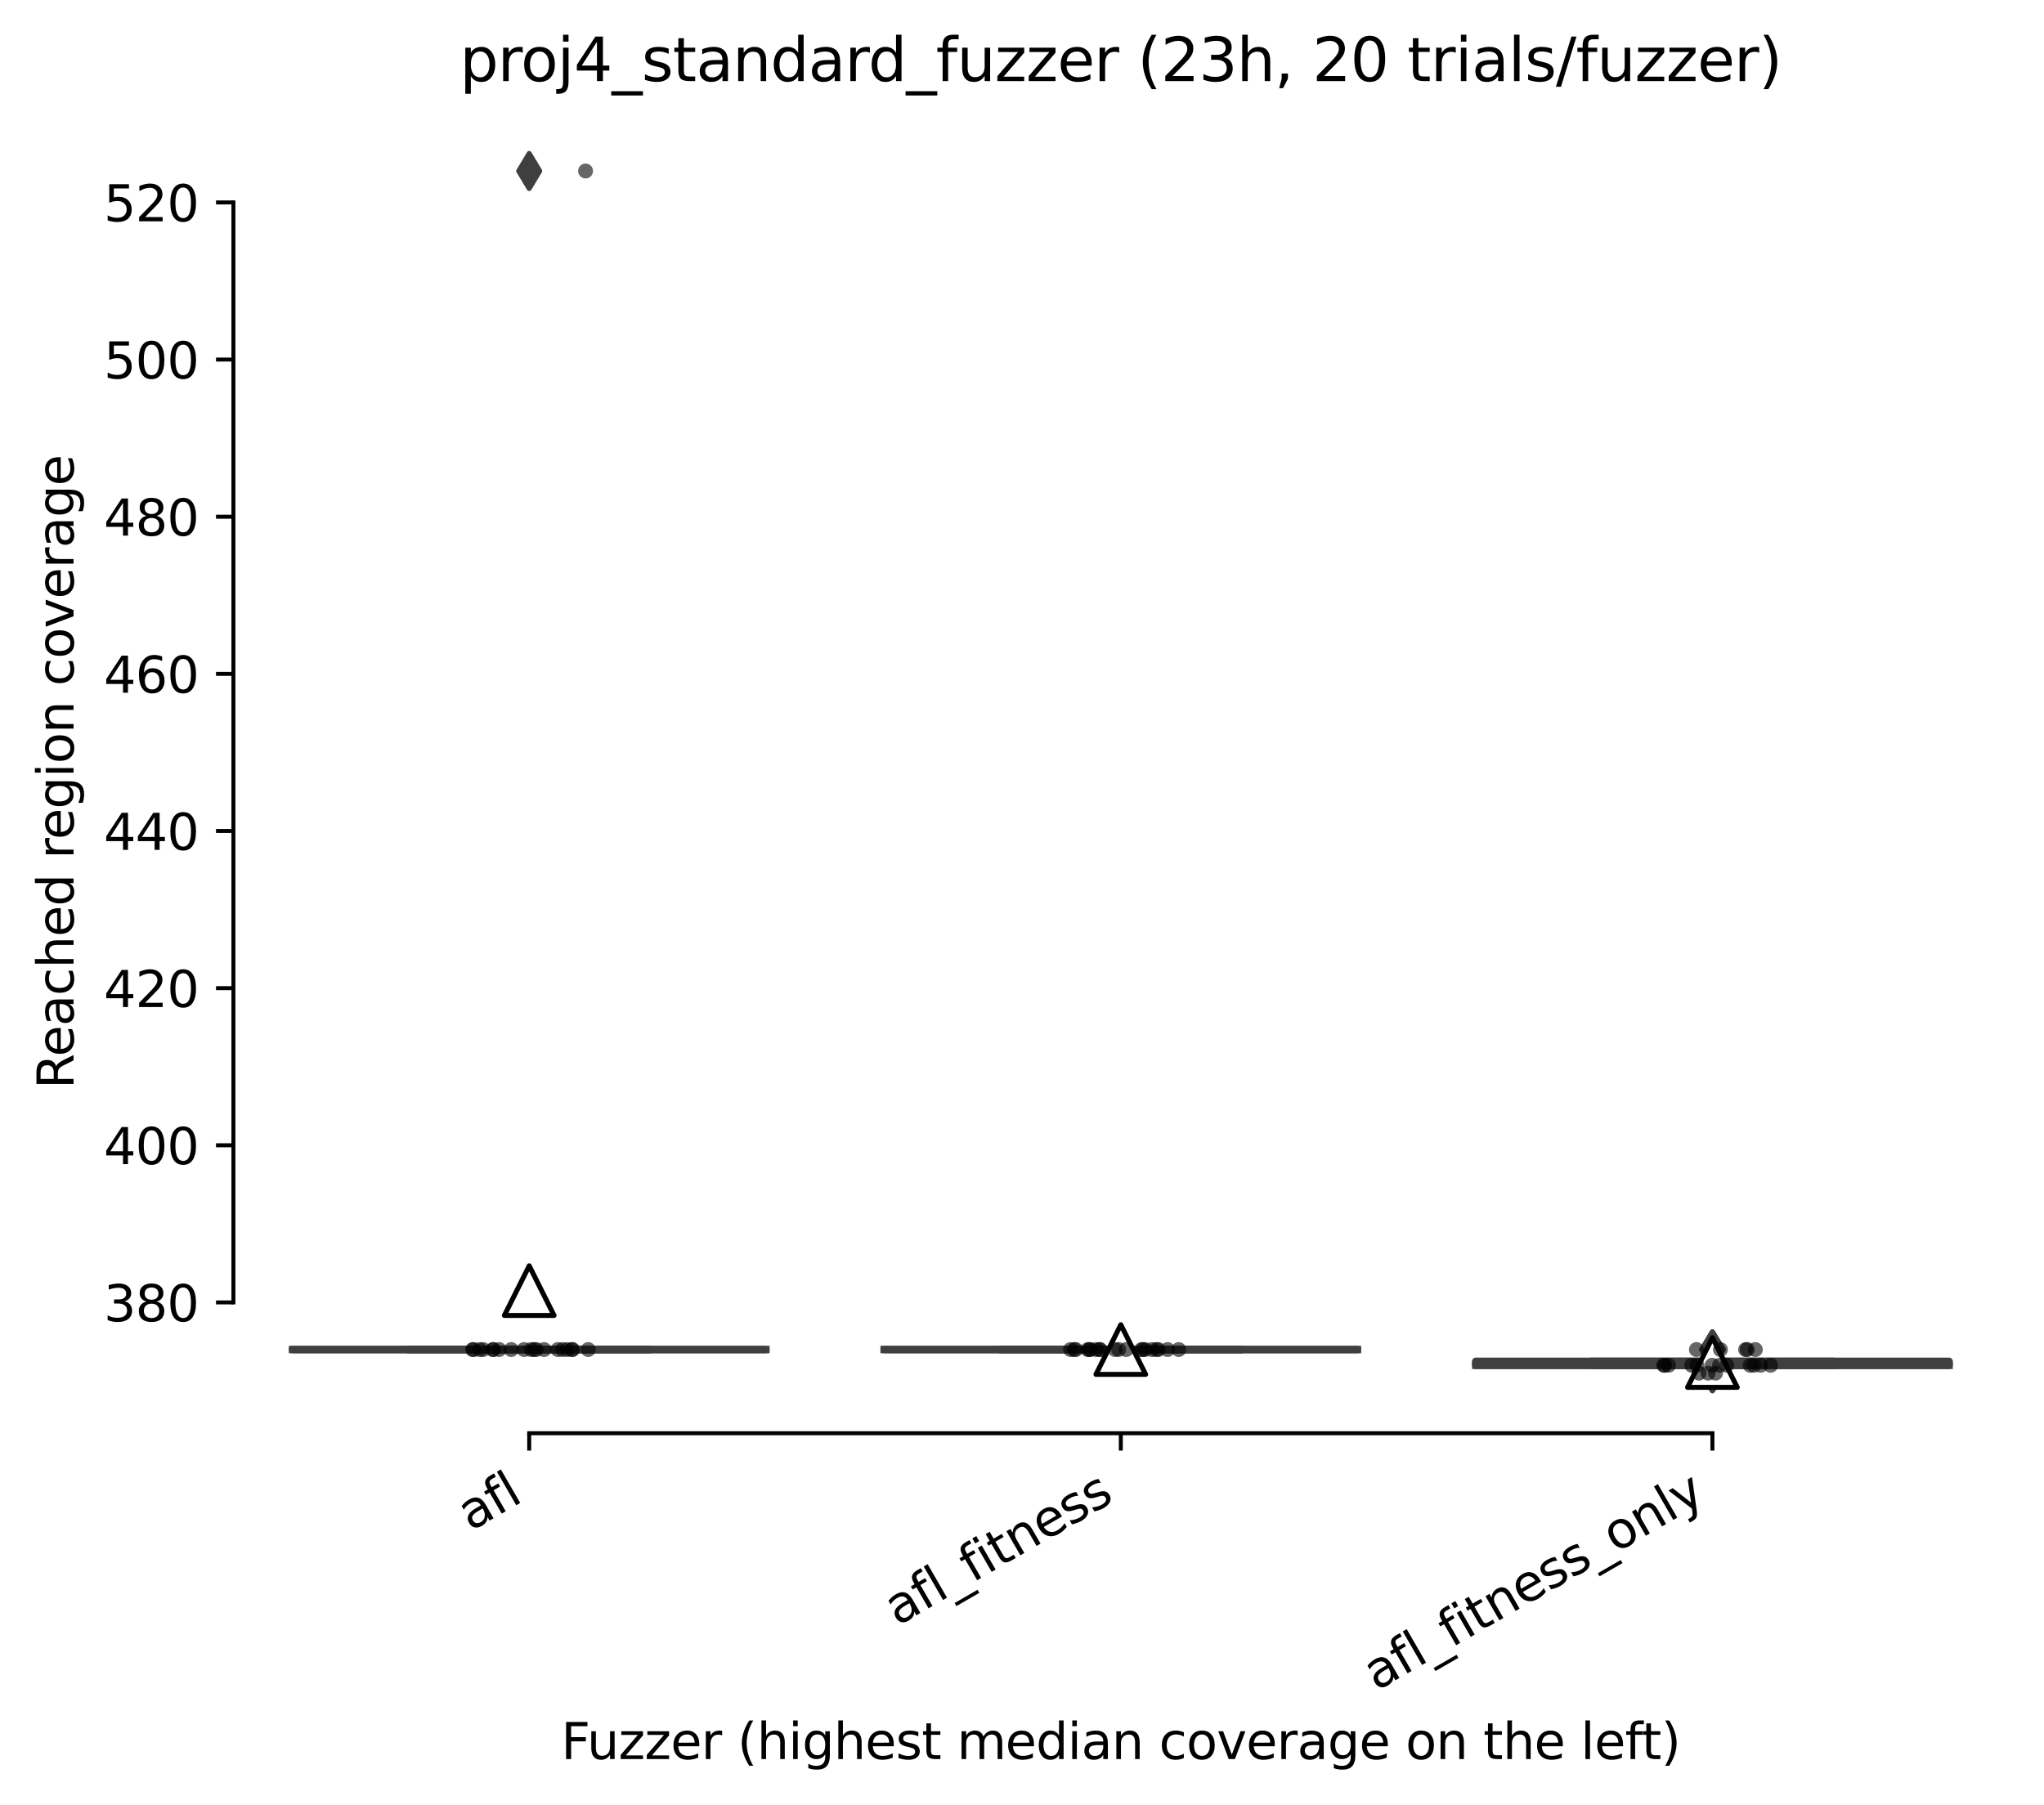 <?xml version="1.0" encoding="utf-8" standalone="no"?>
<!DOCTYPE svg PUBLIC "-//W3C//DTD SVG 1.1//EN"
  "http://www.w3.org/Graphics/SVG/1.1/DTD/svg11.dtd">
<svg height="363.285pt" version="1.1" viewBox="0 0 411.286 363.285" width="411.286pt" xmlns="http://www.w3.org/2000/svg" xmlns:xlink="http://www.w3.org/1999/xlink">
 <defs>
  <style type="text/css">*{stroke-linecap:butt;stroke-linejoin:round;}</style>
 </defs>
 <g id="figure_1">
  <g id="patch_1">
   <path d="M 0 363.285 
L 411.286 363.285 
L 411.286 0 
L 0 0 
z
" style="fill:#ffffff;"/>
  </g>
  <g id="axes_1">
   <g id="patch_2">
    <path d="M 46.966 288.43 
L 404.086 288.43 
L 404.086 22.318 
L 46.966 22.318 
z
" style="fill:#ffffff;"/>
   </g>
   <g id="patch_3">
    <path clip-path="url(#p32203d0384)" d="M 58.87 271.591 
L 154.102 271.591 
L 154.102 271.591 
L 58.87 271.591 
L 58.87 271.591 
z
" style="fill:#3274a1;stroke:#3f3f3f;stroke-linejoin:miter;stroke-width:1.5;"/>
   </g>
   <g id="patch_4">
    <path clip-path="url(#p32203d0384)" d="M 177.91 271.591 
L 273.142 271.591 
L 273.142 271.591 
L 177.91 271.591 
L 177.91 271.591 
z
" style="fill:#9fd495;stroke:#3f3f3f;stroke-linejoin:miter;stroke-width:1.5;"/>
   </g>
   <g id="patch_5">
    <path clip-path="url(#p32203d0384)" d="M 296.95 274.753 
L 392.182 274.753 
L 392.182 273.962 
L 296.95 273.962 
L 296.95 274.753 
z
" style="fill:#c03d3e;stroke:#3f3f3f;stroke-linejoin:miter;stroke-width:1.5;"/>
   </g>
   <g id="matplotlib.axis_1">
    <g id="xtick_1">
     <g id="line2d_1">
      <defs>
       <path d="M 0 0 
L 0 3.5 
" id="m9a00fbfe76" style="stroke:#000000;stroke-width:0.8;"/>
      </defs>
      <g>
       <use style="stroke:#000000;stroke-width:0.8;" x="106.486" xlink:href="#m9a00fbfe76" y="288.43"/>
      </g>
     </g>
     <g id="text_1">
      <!-- afl -->
      <g transform="translate(94.684 308.224)rotate(-30)scale(0.1 -0.1)">
       <defs>
        <path d="M 2194 1759 
Q 1497 1759 1228 1600 
Q 959 1441 959 1056 
Q 959 750 1161 570 
Q 1363 391 1709 391 
Q 2188 391 2477 730 
Q 2766 1069 2766 1631 
L 2766 1759 
L 2194 1759 
z
M 3341 1997 
L 3341 0 
L 2766 0 
L 2766 531 
Q 2569 213 2275 61 
Q 1981 -91 1556 -91 
Q 1019 -91 701 211 
Q 384 513 384 1019 
Q 384 1609 779 1909 
Q 1175 2209 1959 2209 
L 2766 2209 
L 2766 2266 
Q 2766 2663 2505 2880 
Q 2244 3097 1772 3097 
Q 1472 3097 1187 3025 
Q 903 2953 641 2809 
L 641 3341 
Q 956 3463 1253 3523 
Q 1550 3584 1831 3584 
Q 2591 3584 2966 3190 
Q 3341 2797 3341 1997 
z
" id="DejaVuSans-61" transform="scale(0.016)"/>
        <path d="M 2375 4863 
L 2375 4384 
L 1825 4384 
Q 1516 4384 1395 4259 
Q 1275 4134 1275 3809 
L 1275 3500 
L 2222 3500 
L 2222 3053 
L 1275 3053 
L 1275 0 
L 697 0 
L 697 3053 
L 147 3053 
L 147 3500 
L 697 3500 
L 697 3744 
Q 697 4328 969 4595 
Q 1241 4863 1831 4863 
L 2375 4863 
z
" id="DejaVuSans-66" transform="scale(0.016)"/>
        <path d="M 603 4863 
L 1178 4863 
L 1178 0 
L 603 0 
L 603 4863 
z
" id="DejaVuSans-6c" transform="scale(0.016)"/>
       </defs>
       <use xlink:href="#DejaVuSans-61"/>
       <use x="61.279" xlink:href="#DejaVuSans-66"/>
       <use x="96.484" xlink:href="#DejaVuSans-6c"/>
      </g>
     </g>
    </g>
    <g id="xtick_2">
     <g id="line2d_2">
      <g>
       <use style="stroke:#000000;stroke-width:0.8;" x="225.526" xlink:href="#m9a00fbfe76" y="288.43"/>
      </g>
     </g>
     <g id="text_2">
      <!-- afl_fitness -->
      <g transform="translate(180.565 327.288)rotate(-30)scale(0.1 -0.1)">
       <defs>
        <path d="M 3263 -1063 
L 3263 -1509 
L -63 -1509 
L -63 -1063 
L 3263 -1063 
z
" id="DejaVuSans-5f" transform="scale(0.016)"/>
        <path d="M 603 3500 
L 1178 3500 
L 1178 0 
L 603 0 
L 603 3500 
z
M 603 4863 
L 1178 4863 
L 1178 4134 
L 603 4134 
L 603 4863 
z
" id="DejaVuSans-69" transform="scale(0.016)"/>
        <path d="M 1172 4494 
L 1172 3500 
L 2356 3500 
L 2356 3053 
L 1172 3053 
L 1172 1153 
Q 1172 725 1289 603 
Q 1406 481 1766 481 
L 2356 481 
L 2356 0 
L 1766 0 
Q 1100 0 847 248 
Q 594 497 594 1153 
L 594 3053 
L 172 3053 
L 172 3500 
L 594 3500 
L 594 4494 
L 1172 4494 
z
" id="DejaVuSans-74" transform="scale(0.016)"/>
        <path d="M 3513 2113 
L 3513 0 
L 2938 0 
L 2938 2094 
Q 2938 2591 2744 2837 
Q 2550 3084 2163 3084 
Q 1697 3084 1428 2787 
Q 1159 2491 1159 1978 
L 1159 0 
L 581 0 
L 581 3500 
L 1159 3500 
L 1159 2956 
Q 1366 3272 1645 3428 
Q 1925 3584 2291 3584 
Q 2894 3584 3203 3211 
Q 3513 2838 3513 2113 
z
" id="DejaVuSans-6e" transform="scale(0.016)"/>
        <path d="M 3597 1894 
L 3597 1613 
L 953 1613 
Q 991 1019 1311 708 
Q 1631 397 2203 397 
Q 2534 397 2845 478 
Q 3156 559 3463 722 
L 3463 178 
Q 3153 47 2828 -22 
Q 2503 -91 2169 -91 
Q 1331 -91 842 396 
Q 353 884 353 1716 
Q 353 2575 817 3079 
Q 1281 3584 2069 3584 
Q 2775 3584 3186 3129 
Q 3597 2675 3597 1894 
z
M 3022 2063 
Q 3016 2534 2758 2815 
Q 2500 3097 2075 3097 
Q 1594 3097 1305 2825 
Q 1016 2553 972 2059 
L 3022 2063 
z
" id="DejaVuSans-65" transform="scale(0.016)"/>
        <path d="M 2834 3397 
L 2834 2853 
Q 2591 2978 2328 3040 
Q 2066 3103 1784 3103 
Q 1356 3103 1142 2972 
Q 928 2841 928 2578 
Q 928 2378 1081 2264 
Q 1234 2150 1697 2047 
L 1894 2003 
Q 2506 1872 2764 1633 
Q 3022 1394 3022 966 
Q 3022 478 2636 193 
Q 2250 -91 1575 -91 
Q 1294 -91 989 -36 
Q 684 19 347 128 
L 347 722 
Q 666 556 975 473 
Q 1284 391 1588 391 
Q 1994 391 2212 530 
Q 2431 669 2431 922 
Q 2431 1156 2273 1281 
Q 2116 1406 1581 1522 
L 1381 1569 
Q 847 1681 609 1914 
Q 372 2147 372 2553 
Q 372 3047 722 3315 
Q 1072 3584 1716 3584 
Q 2034 3584 2315 3537 
Q 2597 3491 2834 3397 
z
" id="DejaVuSans-73" transform="scale(0.016)"/>
       </defs>
       <use xlink:href="#DejaVuSans-61"/>
       <use x="61.279" xlink:href="#DejaVuSans-66"/>
       <use x="96.484" xlink:href="#DejaVuSans-6c"/>
       <use x="124.268" xlink:href="#DejaVuSans-5f"/>
       <use x="174.268" xlink:href="#DejaVuSans-66"/>
       <use x="209.473" xlink:href="#DejaVuSans-69"/>
       <use x="237.256" xlink:href="#DejaVuSans-74"/>
       <use x="276.465" xlink:href="#DejaVuSans-6e"/>
       <use x="339.844" xlink:href="#DejaVuSans-65"/>
       <use x="401.367" xlink:href="#DejaVuSans-73"/>
       <use x="453.467" xlink:href="#DejaVuSans-73"/>
      </g>
     </g>
    </g>
    <g id="xtick_3">
     <g id="line2d_3">
      <g>
       <use style="stroke:#000000;stroke-width:0.8;" x="344.566" xlink:href="#m9a00fbfe76" y="288.43"/>
      </g>
     </g>
     <g id="text_3">
      <!-- afl_fitness_only -->
      <g transform="translate(276.956 340.364)rotate(-30)scale(0.1 -0.1)">
       <defs>
        <path d="M 1959 3097 
Q 1497 3097 1228 2736 
Q 959 2375 959 1747 
Q 959 1119 1226 758 
Q 1494 397 1959 397 
Q 2419 397 2687 759 
Q 2956 1122 2956 1747 
Q 2956 2369 2687 2733 
Q 2419 3097 1959 3097 
z
M 1959 3584 
Q 2709 3584 3137 3096 
Q 3566 2609 3566 1747 
Q 3566 888 3137 398 
Q 2709 -91 1959 -91 
Q 1206 -91 779 398 
Q 353 888 353 1747 
Q 353 2609 779 3096 
Q 1206 3584 1959 3584 
z
" id="DejaVuSans-6f" transform="scale(0.016)"/>
        <path d="M 2059 -325 
Q 1816 -950 1584 -1140 
Q 1353 -1331 966 -1331 
L 506 -1331 
L 506 -850 
L 844 -850 
Q 1081 -850 1212 -737 
Q 1344 -625 1503 -206 
L 1606 56 
L 191 3500 
L 800 3500 
L 1894 763 
L 2988 3500 
L 3597 3500 
L 2059 -325 
z
" id="DejaVuSans-79" transform="scale(0.016)"/>
       </defs>
       <use xlink:href="#DejaVuSans-61"/>
       <use x="61.279" xlink:href="#DejaVuSans-66"/>
       <use x="96.484" xlink:href="#DejaVuSans-6c"/>
       <use x="124.268" xlink:href="#DejaVuSans-5f"/>
       <use x="174.268" xlink:href="#DejaVuSans-66"/>
       <use x="209.473" xlink:href="#DejaVuSans-69"/>
       <use x="237.256" xlink:href="#DejaVuSans-74"/>
       <use x="276.465" xlink:href="#DejaVuSans-6e"/>
       <use x="339.844" xlink:href="#DejaVuSans-65"/>
       <use x="401.367" xlink:href="#DejaVuSans-73"/>
       <use x="453.467" xlink:href="#DejaVuSans-73"/>
       <use x="505.566" xlink:href="#DejaVuSans-5f"/>
       <use x="555.566" xlink:href="#DejaVuSans-6f"/>
       <use x="616.748" xlink:href="#DejaVuSans-6e"/>
       <use x="680.127" xlink:href="#DejaVuSans-6c"/>
       <use x="707.91" xlink:href="#DejaVuSans-79"/>
      </g>
     </g>
    </g>
    <g id="text_4">
     <!-- Fuzzer (highest median coverage on the left) -->
     <g transform="translate(112.908 354.005)scale(0.1 -0.1)">
      <defs>
       <path d="M 628 4666 
L 3309 4666 
L 3309 4134 
L 1259 4134 
L 1259 2759 
L 3109 2759 
L 3109 2228 
L 1259 2228 
L 1259 0 
L 628 0 
L 628 4666 
z
" id="DejaVuSans-46" transform="scale(0.016)"/>
       <path d="M 544 1381 
L 544 3500 
L 1119 3500 
L 1119 1403 
Q 1119 906 1312 657 
Q 1506 409 1894 409 
Q 2359 409 2629 706 
Q 2900 1003 2900 1516 
L 2900 3500 
L 3475 3500 
L 3475 0 
L 2900 0 
L 2900 538 
Q 2691 219 2414 64 
Q 2138 -91 1772 -91 
Q 1169 -91 856 284 
Q 544 659 544 1381 
z
M 1991 3584 
L 1991 3584 
z
" id="DejaVuSans-75" transform="scale(0.016)"/>
       <path d="M 353 3500 
L 3084 3500 
L 3084 2975 
L 922 459 
L 3084 459 
L 3084 0 
L 275 0 
L 275 525 
L 2438 3041 
L 353 3041 
L 353 3500 
z
" id="DejaVuSans-7a" transform="scale(0.016)"/>
       <path d="M 2631 2963 
Q 2534 3019 2420 3045 
Q 2306 3072 2169 3072 
Q 1681 3072 1420 2755 
Q 1159 2438 1159 1844 
L 1159 0 
L 581 0 
L 581 3500 
L 1159 3500 
L 1159 2956 
Q 1341 3275 1631 3429 
Q 1922 3584 2338 3584 
Q 2397 3584 2469 3576 
Q 2541 3569 2628 3553 
L 2631 2963 
z
" id="DejaVuSans-72" transform="scale(0.016)"/>
       <path id="DejaVuSans-20" transform="scale(0.016)"/>
       <path d="M 1984 4856 
Q 1566 4138 1362 3434 
Q 1159 2731 1159 2009 
Q 1159 1288 1364 580 
Q 1569 -128 1984 -844 
L 1484 -844 
Q 1016 -109 783 600 
Q 550 1309 550 2009 
Q 550 2706 781 3412 
Q 1013 4119 1484 4856 
L 1984 4856 
z
" id="DejaVuSans-28" transform="scale(0.016)"/>
       <path d="M 3513 2113 
L 3513 0 
L 2938 0 
L 2938 2094 
Q 2938 2591 2744 2837 
Q 2550 3084 2163 3084 
Q 1697 3084 1428 2787 
Q 1159 2491 1159 1978 
L 1159 0 
L 581 0 
L 581 4863 
L 1159 4863 
L 1159 2956 
Q 1366 3272 1645 3428 
Q 1925 3584 2291 3584 
Q 2894 3584 3203 3211 
Q 3513 2838 3513 2113 
z
" id="DejaVuSans-68" transform="scale(0.016)"/>
       <path d="M 2906 1791 
Q 2906 2416 2648 2759 
Q 2391 3103 1925 3103 
Q 1463 3103 1205 2759 
Q 947 2416 947 1791 
Q 947 1169 1205 825 
Q 1463 481 1925 481 
Q 2391 481 2648 825 
Q 2906 1169 2906 1791 
z
M 3481 434 
Q 3481 -459 3084 -895 
Q 2688 -1331 1869 -1331 
Q 1566 -1331 1297 -1286 
Q 1028 -1241 775 -1147 
L 775 -588 
Q 1028 -725 1275 -790 
Q 1522 -856 1778 -856 
Q 2344 -856 2625 -561 
Q 2906 -266 2906 331 
L 2906 616 
Q 2728 306 2450 153 
Q 2172 0 1784 0 
Q 1141 0 747 490 
Q 353 981 353 1791 
Q 353 2603 747 3093 
Q 1141 3584 1784 3584 
Q 2172 3584 2450 3431 
Q 2728 3278 2906 2969 
L 2906 3500 
L 3481 3500 
L 3481 434 
z
" id="DejaVuSans-67" transform="scale(0.016)"/>
       <path d="M 3328 2828 
Q 3544 3216 3844 3400 
Q 4144 3584 4550 3584 
Q 5097 3584 5394 3201 
Q 5691 2819 5691 2113 
L 5691 0 
L 5113 0 
L 5113 2094 
Q 5113 2597 4934 2840 
Q 4756 3084 4391 3084 
Q 3944 3084 3684 2787 
Q 3425 2491 3425 1978 
L 3425 0 
L 2847 0 
L 2847 2094 
Q 2847 2600 2669 2842 
Q 2491 3084 2119 3084 
Q 1678 3084 1418 2786 
Q 1159 2488 1159 1978 
L 1159 0 
L 581 0 
L 581 3500 
L 1159 3500 
L 1159 2956 
Q 1356 3278 1631 3431 
Q 1906 3584 2284 3584 
Q 2666 3584 2933 3390 
Q 3200 3197 3328 2828 
z
" id="DejaVuSans-6d" transform="scale(0.016)"/>
       <path d="M 2906 2969 
L 2906 4863 
L 3481 4863 
L 3481 0 
L 2906 0 
L 2906 525 
Q 2725 213 2448 61 
Q 2172 -91 1784 -91 
Q 1150 -91 751 415 
Q 353 922 353 1747 
Q 353 2572 751 3078 
Q 1150 3584 1784 3584 
Q 2172 3584 2448 3432 
Q 2725 3281 2906 2969 
z
M 947 1747 
Q 947 1113 1208 752 
Q 1469 391 1925 391 
Q 2381 391 2643 752 
Q 2906 1113 2906 1747 
Q 2906 2381 2643 2742 
Q 2381 3103 1925 3103 
Q 1469 3103 1208 2742 
Q 947 2381 947 1747 
z
" id="DejaVuSans-64" transform="scale(0.016)"/>
       <path d="M 3122 3366 
L 3122 2828 
Q 2878 2963 2633 3030 
Q 2388 3097 2138 3097 
Q 1578 3097 1268 2742 
Q 959 2388 959 1747 
Q 959 1106 1268 751 
Q 1578 397 2138 397 
Q 2388 397 2633 464 
Q 2878 531 3122 666 
L 3122 134 
Q 2881 22 2623 -34 
Q 2366 -91 2075 -91 
Q 1284 -91 818 406 
Q 353 903 353 1747 
Q 353 2603 823 3093 
Q 1294 3584 2113 3584 
Q 2378 3584 2631 3529 
Q 2884 3475 3122 3366 
z
" id="DejaVuSans-63" transform="scale(0.016)"/>
       <path d="M 191 3500 
L 800 3500 
L 1894 563 
L 2988 3500 
L 3597 3500 
L 2284 0 
L 1503 0 
L 191 3500 
z
" id="DejaVuSans-76" transform="scale(0.016)"/>
       <path d="M 513 4856 
L 1013 4856 
Q 1481 4119 1714 3412 
Q 1947 2706 1947 2009 
Q 1947 1309 1714 600 
Q 1481 -109 1013 -844 
L 513 -844 
Q 928 -128 1133 580 
Q 1338 1288 1338 2009 
Q 1338 2731 1133 3434 
Q 928 4138 513 4856 
z
" id="DejaVuSans-29" transform="scale(0.016)"/>
      </defs>
      <use xlink:href="#DejaVuSans-46"/>
      <use x="52.02" xlink:href="#DejaVuSans-75"/>
      <use x="115.398" xlink:href="#DejaVuSans-7a"/>
      <use x="167.889" xlink:href="#DejaVuSans-7a"/>
      <use x="220.379" xlink:href="#DejaVuSans-65"/>
      <use x="281.902" xlink:href="#DejaVuSans-72"/>
      <use x="323.016" xlink:href="#DejaVuSans-20"/>
      <use x="354.803" xlink:href="#DejaVuSans-28"/>
      <use x="393.816" xlink:href="#DejaVuSans-68"/>
      <use x="457.195" xlink:href="#DejaVuSans-69"/>
      <use x="484.979" xlink:href="#DejaVuSans-67"/>
      <use x="548.455" xlink:href="#DejaVuSans-68"/>
      <use x="611.834" xlink:href="#DejaVuSans-65"/>
      <use x="673.357" xlink:href="#DejaVuSans-73"/>
      <use x="725.457" xlink:href="#DejaVuSans-74"/>
      <use x="764.666" xlink:href="#DejaVuSans-20"/>
      <use x="796.453" xlink:href="#DejaVuSans-6d"/>
      <use x="893.865" xlink:href="#DejaVuSans-65"/>
      <use x="955.389" xlink:href="#DejaVuSans-64"/>
      <use x="1018.865" xlink:href="#DejaVuSans-69"/>
      <use x="1046.648" xlink:href="#DejaVuSans-61"/>
      <use x="1107.928" xlink:href="#DejaVuSans-6e"/>
      <use x="1171.307" xlink:href="#DejaVuSans-20"/>
      <use x="1203.094" xlink:href="#DejaVuSans-63"/>
      <use x="1258.074" xlink:href="#DejaVuSans-6f"/>
      <use x="1319.256" xlink:href="#DejaVuSans-76"/>
      <use x="1378.436" xlink:href="#DejaVuSans-65"/>
      <use x="1439.959" xlink:href="#DejaVuSans-72"/>
      <use x="1481.072" xlink:href="#DejaVuSans-61"/>
      <use x="1542.352" xlink:href="#DejaVuSans-67"/>
      <use x="1605.828" xlink:href="#DejaVuSans-65"/>
      <use x="1667.352" xlink:href="#DejaVuSans-20"/>
      <use x="1699.139" xlink:href="#DejaVuSans-6f"/>
      <use x="1760.32" xlink:href="#DejaVuSans-6e"/>
      <use x="1823.699" xlink:href="#DejaVuSans-20"/>
      <use x="1855.486" xlink:href="#DejaVuSans-74"/>
      <use x="1894.695" xlink:href="#DejaVuSans-68"/>
      <use x="1958.074" xlink:href="#DejaVuSans-65"/>
      <use x="2019.598" xlink:href="#DejaVuSans-20"/>
      <use x="2051.385" xlink:href="#DejaVuSans-6c"/>
      <use x="2079.168" xlink:href="#DejaVuSans-65"/>
      <use x="2140.691" xlink:href="#DejaVuSans-66"/>
      <use x="2174.146" xlink:href="#DejaVuSans-74"/>
      <use x="2213.355" xlink:href="#DejaVuSans-29"/>
     </g>
    </g>
   </g>
   <g id="matplotlib.axis_2">
    <g id="ytick_1">
     <g id="line2d_4">
      <defs>
       <path d="M 0 0 
L -3.5 0 
" id="m946c754975" style="stroke:#000000;stroke-width:0.8;"/>
      </defs>
      <g>
       <use style="stroke:#000000;stroke-width:0.8;" x="46.966" xlink:href="#m946c754975" y="262.104"/>
      </g>
     </g>
     <g id="text_5">
      <!-- 380 -->
      <g transform="translate(20.878 265.903)scale(0.1 -0.1)">
       <defs>
        <path d="M 2597 2516 
Q 3050 2419 3304 2112 
Q 3559 1806 3559 1356 
Q 3559 666 3084 287 
Q 2609 -91 1734 -91 
Q 1441 -91 1130 -33 
Q 819 25 488 141 
L 488 750 
Q 750 597 1062 519 
Q 1375 441 1716 441 
Q 2309 441 2620 675 
Q 2931 909 2931 1356 
Q 2931 1769 2642 2001 
Q 2353 2234 1838 2234 
L 1294 2234 
L 1294 2753 
L 1863 2753 
Q 2328 2753 2575 2939 
Q 2822 3125 2822 3475 
Q 2822 3834 2567 4026 
Q 2313 4219 1838 4219 
Q 1578 4219 1281 4162 
Q 984 4106 628 3988 
L 628 4550 
Q 988 4650 1302 4700 
Q 1616 4750 1894 4750 
Q 2613 4750 3031 4423 
Q 3450 4097 3450 3541 
Q 3450 3153 3228 2886 
Q 3006 2619 2597 2516 
z
" id="DejaVuSans-33" transform="scale(0.016)"/>
        <path d="M 2034 2216 
Q 1584 2216 1326 1975 
Q 1069 1734 1069 1313 
Q 1069 891 1326 650 
Q 1584 409 2034 409 
Q 2484 409 2743 651 
Q 3003 894 3003 1313 
Q 3003 1734 2745 1975 
Q 2488 2216 2034 2216 
z
M 1403 2484 
Q 997 2584 770 2862 
Q 544 3141 544 3541 
Q 544 4100 942 4425 
Q 1341 4750 2034 4750 
Q 2731 4750 3128 4425 
Q 3525 4100 3525 3541 
Q 3525 3141 3298 2862 
Q 3072 2584 2669 2484 
Q 3125 2378 3379 2068 
Q 3634 1759 3634 1313 
Q 3634 634 3220 271 
Q 2806 -91 2034 -91 
Q 1263 -91 848 271 
Q 434 634 434 1313 
Q 434 1759 690 2068 
Q 947 2378 1403 2484 
z
M 1172 3481 
Q 1172 3119 1398 2916 
Q 1625 2713 2034 2713 
Q 2441 2713 2670 2916 
Q 2900 3119 2900 3481 
Q 2900 3844 2670 4047 
Q 2441 4250 2034 4250 
Q 1625 4250 1398 4047 
Q 1172 3844 1172 3481 
z
" id="DejaVuSans-38" transform="scale(0.016)"/>
        <path d="M 2034 4250 
Q 1547 4250 1301 3770 
Q 1056 3291 1056 2328 
Q 1056 1369 1301 889 
Q 1547 409 2034 409 
Q 2525 409 2770 889 
Q 3016 1369 3016 2328 
Q 3016 3291 2770 3770 
Q 2525 4250 2034 4250 
z
M 2034 4750 
Q 2819 4750 3233 4129 
Q 3647 3509 3647 2328 
Q 3647 1150 3233 529 
Q 2819 -91 2034 -91 
Q 1250 -91 836 529 
Q 422 1150 422 2328 
Q 422 3509 836 4129 
Q 1250 4750 2034 4750 
z
" id="DejaVuSans-30" transform="scale(0.016)"/>
       </defs>
       <use xlink:href="#DejaVuSans-33"/>
       <use x="63.623" xlink:href="#DejaVuSans-38"/>
       <use x="127.246" xlink:href="#DejaVuSans-30"/>
      </g>
     </g>
    </g>
    <g id="ytick_2">
     <g id="line2d_5">
      <g>
       <use style="stroke:#000000;stroke-width:0.8;" x="46.966" xlink:href="#m946c754975" y="230.48"/>
      </g>
     </g>
     <g id="text_6">
      <!-- 400 -->
      <g transform="translate(20.878 234.279)scale(0.1 -0.1)">
       <defs>
        <path d="M 2419 4116 
L 825 1625 
L 2419 1625 
L 2419 4116 
z
M 2253 4666 
L 3047 4666 
L 3047 1625 
L 3713 1625 
L 3713 1100 
L 3047 1100 
L 3047 0 
L 2419 0 
L 2419 1100 
L 313 1100 
L 313 1709 
L 2253 4666 
z
" id="DejaVuSans-34" transform="scale(0.016)"/>
       </defs>
       <use xlink:href="#DejaVuSans-34"/>
       <use x="63.623" xlink:href="#DejaVuSans-30"/>
       <use x="127.246" xlink:href="#DejaVuSans-30"/>
      </g>
     </g>
    </g>
    <g id="ytick_3">
     <g id="line2d_6">
      <g>
       <use style="stroke:#000000;stroke-width:0.8;" x="46.966" xlink:href="#m946c754975" y="198.856"/>
      </g>
     </g>
     <g id="text_7">
      <!-- 420 -->
      <g transform="translate(20.878 202.656)scale(0.1 -0.1)">
       <defs>
        <path d="M 1228 531 
L 3431 531 
L 3431 0 
L 469 0 
L 469 531 
Q 828 903 1448 1529 
Q 2069 2156 2228 2338 
Q 2531 2678 2651 2914 
Q 2772 3150 2772 3378 
Q 2772 3750 2511 3984 
Q 2250 4219 1831 4219 
Q 1534 4219 1204 4116 
Q 875 4013 500 3803 
L 500 4441 
Q 881 4594 1212 4672 
Q 1544 4750 1819 4750 
Q 2544 4750 2975 4387 
Q 3406 4025 3406 3419 
Q 3406 3131 3298 2873 
Q 3191 2616 2906 2266 
Q 2828 2175 2409 1742 
Q 1991 1309 1228 531 
z
" id="DejaVuSans-32" transform="scale(0.016)"/>
       </defs>
       <use xlink:href="#DejaVuSans-34"/>
       <use x="63.623" xlink:href="#DejaVuSans-32"/>
       <use x="127.246" xlink:href="#DejaVuSans-30"/>
      </g>
     </g>
    </g>
    <g id="ytick_4">
     <g id="line2d_7">
      <g>
       <use style="stroke:#000000;stroke-width:0.8;" x="46.966" xlink:href="#m946c754975" y="167.233"/>
      </g>
     </g>
     <g id="text_8">
      <!-- 440 -->
      <g transform="translate(20.878 171.032)scale(0.1 -0.1)">
       <use xlink:href="#DejaVuSans-34"/>
       <use x="63.623" xlink:href="#DejaVuSans-34"/>
       <use x="127.246" xlink:href="#DejaVuSans-30"/>
      </g>
     </g>
    </g>
    <g id="ytick_5">
     <g id="line2d_8">
      <g>
       <use style="stroke:#000000;stroke-width:0.8;" x="46.966" xlink:href="#m946c754975" y="135.609"/>
      </g>
     </g>
     <g id="text_9">
      <!-- 460 -->
      <g transform="translate(20.878 139.409)scale(0.1 -0.1)">
       <defs>
        <path d="M 2113 2584 
Q 1688 2584 1439 2293 
Q 1191 2003 1191 1497 
Q 1191 994 1439 701 
Q 1688 409 2113 409 
Q 2538 409 2786 701 
Q 3034 994 3034 1497 
Q 3034 2003 2786 2293 
Q 2538 2584 2113 2584 
z
M 3366 4563 
L 3366 3988 
Q 3128 4100 2886 4159 
Q 2644 4219 2406 4219 
Q 1781 4219 1451 3797 
Q 1122 3375 1075 2522 
Q 1259 2794 1537 2939 
Q 1816 3084 2150 3084 
Q 2853 3084 3261 2657 
Q 3669 2231 3669 1497 
Q 3669 778 3244 343 
Q 2819 -91 2113 -91 
Q 1303 -91 875 529 
Q 447 1150 447 2328 
Q 447 3434 972 4092 
Q 1497 4750 2381 4750 
Q 2619 4750 2861 4703 
Q 3103 4656 3366 4563 
z
" id="DejaVuSans-36" transform="scale(0.016)"/>
       </defs>
       <use xlink:href="#DejaVuSans-34"/>
       <use x="63.623" xlink:href="#DejaVuSans-36"/>
       <use x="127.246" xlink:href="#DejaVuSans-30"/>
      </g>
     </g>
    </g>
    <g id="ytick_6">
     <g id="line2d_9">
      <g>
       <use style="stroke:#000000;stroke-width:0.8;" x="46.966" xlink:href="#m946c754975" y="103.986"/>
      </g>
     </g>
     <g id="text_10">
      <!-- 480 -->
      <g transform="translate(20.878 107.785)scale(0.1 -0.1)">
       <use xlink:href="#DejaVuSans-34"/>
       <use x="63.623" xlink:href="#DejaVuSans-38"/>
       <use x="127.246" xlink:href="#DejaVuSans-30"/>
      </g>
     </g>
    </g>
    <g id="ytick_7">
     <g id="line2d_10">
      <g>
       <use style="stroke:#000000;stroke-width:0.8;" x="46.966" xlink:href="#m946c754975" y="72.362"/>
      </g>
     </g>
     <g id="text_11">
      <!-- 500 -->
      <g transform="translate(20.878 76.162)scale(0.1 -0.1)">
       <defs>
        <path d="M 691 4666 
L 3169 4666 
L 3169 4134 
L 1269 4134 
L 1269 2991 
Q 1406 3038 1543 3061 
Q 1681 3084 1819 3084 
Q 2600 3084 3056 2656 
Q 3513 2228 3513 1497 
Q 3513 744 3044 326 
Q 2575 -91 1722 -91 
Q 1428 -91 1123 -41 
Q 819 9 494 109 
L 494 744 
Q 775 591 1075 516 
Q 1375 441 1709 441 
Q 2250 441 2565 725 
Q 2881 1009 2881 1497 
Q 2881 1984 2565 2268 
Q 2250 2553 1709 2553 
Q 1456 2553 1204 2497 
Q 953 2441 691 2322 
L 691 4666 
z
" id="DejaVuSans-35" transform="scale(0.016)"/>
       </defs>
       <use xlink:href="#DejaVuSans-35"/>
       <use x="63.623" xlink:href="#DejaVuSans-30"/>
       <use x="127.246" xlink:href="#DejaVuSans-30"/>
      </g>
     </g>
    </g>
    <g id="ytick_8">
     <g id="line2d_11">
      <g>
       <use style="stroke:#000000;stroke-width:0.8;" x="46.966" xlink:href="#m946c754975" y="40.739"/>
      </g>
     </g>
     <g id="text_12">
      <!-- 520 -->
      <g transform="translate(20.878 44.538)scale(0.1 -0.1)">
       <use xlink:href="#DejaVuSans-35"/>
       <use x="63.623" xlink:href="#DejaVuSans-32"/>
       <use x="127.246" xlink:href="#DejaVuSans-30"/>
      </g>
     </g>
    </g>
    <g id="text_13">
     <!-- Reached region coverage -->
     <g transform="translate(14.798 219.137)rotate(-90)scale(0.1 -0.1)">
      <defs>
       <path d="M 2841 2188 
Q 3044 2119 3236 1894 
Q 3428 1669 3622 1275 
L 4263 0 
L 3584 0 
L 2988 1197 
Q 2756 1666 2539 1819 
Q 2322 1972 1947 1972 
L 1259 1972 
L 1259 0 
L 628 0 
L 628 4666 
L 2053 4666 
Q 2853 4666 3247 4331 
Q 3641 3997 3641 3322 
Q 3641 2881 3436 2590 
Q 3231 2300 2841 2188 
z
M 1259 4147 
L 1259 2491 
L 2053 2491 
Q 2509 2491 2742 2702 
Q 2975 2913 2975 3322 
Q 2975 3731 2742 3939 
Q 2509 4147 2053 4147 
L 1259 4147 
z
" id="DejaVuSans-52" transform="scale(0.016)"/>
      </defs>
      <use xlink:href="#DejaVuSans-52"/>
      <use x="64.982" xlink:href="#DejaVuSans-65"/>
      <use x="126.506" xlink:href="#DejaVuSans-61"/>
      <use x="187.785" xlink:href="#DejaVuSans-63"/>
      <use x="242.766" xlink:href="#DejaVuSans-68"/>
      <use x="306.145" xlink:href="#DejaVuSans-65"/>
      <use x="367.668" xlink:href="#DejaVuSans-64"/>
      <use x="431.145" xlink:href="#DejaVuSans-20"/>
      <use x="462.932" xlink:href="#DejaVuSans-72"/>
      <use x="501.795" xlink:href="#DejaVuSans-65"/>
      <use x="563.318" xlink:href="#DejaVuSans-67"/>
      <use x="626.795" xlink:href="#DejaVuSans-69"/>
      <use x="654.578" xlink:href="#DejaVuSans-6f"/>
      <use x="715.76" xlink:href="#DejaVuSans-6e"/>
      <use x="779.139" xlink:href="#DejaVuSans-20"/>
      <use x="810.926" xlink:href="#DejaVuSans-63"/>
      <use x="865.906" xlink:href="#DejaVuSans-6f"/>
      <use x="927.088" xlink:href="#DejaVuSans-76"/>
      <use x="986.268" xlink:href="#DejaVuSans-65"/>
      <use x="1047.791" xlink:href="#DejaVuSans-72"/>
      <use x="1088.904" xlink:href="#DejaVuSans-61"/>
      <use x="1150.184" xlink:href="#DejaVuSans-67"/>
      <use x="1213.66" xlink:href="#DejaVuSans-65"/>
     </g>
    </g>
   </g>
   <g id="line2d_12">
    <path clip-path="url(#p32203d0384)" d="M 106.486 271.591 
L 106.486 271.591 
" style="fill:none;stroke:#3f3f3f;stroke-linecap:square;stroke-width:1.5;"/>
   </g>
   <g id="line2d_13">
    <path clip-path="url(#p32203d0384)" d="M 106.486 271.591 
L 106.486 271.591 
" style="fill:none;stroke:#3f3f3f;stroke-linecap:square;stroke-width:1.5;"/>
   </g>
   <g id="line2d_14">
    <path clip-path="url(#p32203d0384)" d="M 82.678 271.591 
L 130.294 271.591 
" style="fill:none;stroke:#3f3f3f;stroke-linecap:square;stroke-width:1.5;"/>
   </g>
   <g id="line2d_15">
    <path clip-path="url(#p32203d0384)" d="M 82.678 271.591 
L 130.294 271.591 
" style="fill:none;stroke:#3f3f3f;stroke-linecap:square;stroke-width:1.5;"/>
   </g>
   <g id="line2d_16">
    <defs>
     <path d="M -0 3.536 
L 2.121 0 
L -0 -3.536 
L -2.121 -0 
z
" id="mfff9a8d561" style="stroke:#3f3f3f;stroke-linejoin:miter;"/>
    </defs>
    <g clip-path="url(#p32203d0384)">
     <use style="fill:#3f3f3f;stroke:#3f3f3f;stroke-linejoin:miter;" x="106.486" xlink:href="#mfff9a8d561" y="34.414"/>
    </g>
   </g>
   <g id="line2d_17">
    <path clip-path="url(#p32203d0384)" d="M 225.526 271.591 
L 225.526 271.591 
" style="fill:none;stroke:#3f3f3f;stroke-linecap:square;stroke-width:1.5;"/>
   </g>
   <g id="line2d_18">
    <path clip-path="url(#p32203d0384)" d="M 225.526 271.591 
L 225.526 271.591 
" style="fill:none;stroke:#3f3f3f;stroke-linecap:square;stroke-width:1.5;"/>
   </g>
   <g id="line2d_19">
    <path clip-path="url(#p32203d0384)" d="M 201.718 271.591 
L 249.334 271.591 
" style="fill:none;stroke:#3f3f3f;stroke-linecap:square;stroke-width:1.5;"/>
   </g>
   <g id="line2d_20">
    <path clip-path="url(#p32203d0384)" d="M 201.718 271.591 
L 249.334 271.591 
" style="fill:none;stroke:#3f3f3f;stroke-linecap:square;stroke-width:1.5;"/>
   </g>
   <g id="line2d_21"/>
   <g id="line2d_22">
    <path clip-path="url(#p32203d0384)" d="M 344.566 274.753 
L 344.566 274.753 
" style="fill:none;stroke:#3f3f3f;stroke-linecap:square;stroke-width:1.5;"/>
   </g>
   <g id="line2d_23">
    <path clip-path="url(#p32203d0384)" d="M 344.566 273.962 
L 344.566 273.962 
" style="fill:none;stroke:#3f3f3f;stroke-linecap:square;stroke-width:1.5;"/>
   </g>
   <g id="line2d_24">
    <path clip-path="url(#p32203d0384)" d="M 320.758 274.753 
L 368.374 274.753 
" style="fill:none;stroke:#3f3f3f;stroke-linecap:square;stroke-width:1.5;"/>
   </g>
   <g id="line2d_25">
    <path clip-path="url(#p32203d0384)" d="M 320.758 273.962 
L 368.374 273.962 
" style="fill:none;stroke:#3f3f3f;stroke-linecap:square;stroke-width:1.5;"/>
   </g>
   <g id="line2d_26">
    <g clip-path="url(#p32203d0384)">
     <use style="fill:#3f3f3f;stroke:#3f3f3f;stroke-linejoin:miter;" x="344.566" xlink:href="#mfff9a8d561" y="276.334"/>
     <use style="fill:#3f3f3f;stroke:#3f3f3f;stroke-linejoin:miter;" x="344.566" xlink:href="#mfff9a8d561" y="276.334"/>
     <use style="fill:#3f3f3f;stroke:#3f3f3f;stroke-linejoin:miter;" x="344.566" xlink:href="#mfff9a8d561" y="276.334"/>
     <use style="fill:#3f3f3f;stroke:#3f3f3f;stroke-linejoin:miter;" x="344.566" xlink:href="#mfff9a8d561" y="271.591"/>
     <use style="fill:#3f3f3f;stroke:#3f3f3f;stroke-linejoin:miter;" x="344.566" xlink:href="#mfff9a8d561" y="271.591"/>
     <use style="fill:#3f3f3f;stroke:#3f3f3f;stroke-linejoin:miter;" x="344.566" xlink:href="#mfff9a8d561" y="271.591"/>
     <use style="fill:#3f3f3f;stroke:#3f3f3f;stroke-linejoin:miter;" x="344.566" xlink:href="#mfff9a8d561" y="271.591"/>
     <use style="fill:#3f3f3f;stroke:#3f3f3f;stroke-linejoin:miter;" x="344.566" xlink:href="#mfff9a8d561" y="271.591"/>
    </g>
   </g>
   <g id="line2d_27">
    <path clip-path="url(#p32203d0384)" d="M 58.87 271.591 
L 154.102 271.591 
" style="fill:none;stroke:#3f3f3f;stroke-linecap:square;stroke-width:1.5;"/>
   </g>
   <g id="line2d_28">
    <defs>
     <path d="M 0 -5 
L -5 5 
L 5 5 
z
" id="m60e03c2906" style="stroke:#000000;stroke-linejoin:miter;"/>
    </defs>
    <g clip-path="url(#p32203d0384)">
     <use style="fill:#ffffff;stroke:#000000;stroke-linejoin:miter;" x="106.486" xlink:href="#m60e03c2906" y="259.732"/>
    </g>
   </g>
   <g id="line2d_29">
    <path clip-path="url(#p32203d0384)" d="M 177.91 271.591 
L 273.142 271.591 
" style="fill:none;stroke:#3f3f3f;stroke-linecap:square;stroke-width:1.5;"/>
   </g>
   <g id="line2d_30">
    <g clip-path="url(#p32203d0384)">
     <use style="fill:#ffffff;stroke:#000000;stroke-linejoin:miter;" x="225.526" xlink:href="#m60e03c2906" y="271.591"/>
    </g>
   </g>
   <g id="line2d_31">
    <path clip-path="url(#p32203d0384)" d="M 296.95 274.753 
L 392.182 274.753 
" style="fill:none;stroke:#3f3f3f;stroke-linecap:square;stroke-width:1.5;"/>
   </g>
   <g id="line2d_32">
    <g clip-path="url(#p32203d0384)">
     <use style="fill:#ffffff;stroke:#000000;stroke-linejoin:miter;" x="344.566" xlink:href="#m60e03c2906" y="274.2"/>
    </g>
   </g>
   <g id="patch_6">
    <path d="M 46.966 262.104 
L 46.966 40.739 
" style="fill:none;stroke:#000000;stroke-linecap:square;stroke-linejoin:miter;stroke-width:0.8;"/>
   </g>
   <g id="patch_7">
    <path d="M 106.486 288.43 
L 344.566 288.43 
" style="fill:none;stroke:#000000;stroke-linecap:square;stroke-linejoin:miter;stroke-width:0.8;"/>
   </g>
   <g id="PathCollection_1">
    <defs>
     <path d="M 0 1.5 
C 0.398 1.5 0.779 1.342 1.061 1.061 
C 1.342 0.779 1.5 0.398 1.5 -0 
C 1.5 -0.398 1.342 -0.779 1.061 -1.061 
C 0.779 -1.342 0.398 -1.5 0 -1.5 
C -0.398 -1.5 -0.779 -1.342 -1.061 -1.061 
C -1.342 -0.779 -1.5 -0.398 -1.5 0 
C -1.5 0.398 -1.342 0.779 -1.061 1.061 
C -0.779 1.342 -0.398 1.5 0 1.5 
z
" id="C0_0_da88ea9406"/>
    </defs>
    <g clip-path="url(#p32203d0384)">
     <use style="fill-opacity:0.6;" x="114.134" xlink:href="#C0_0_da88ea9406" y="271.591"/>
    </g>
    <g clip-path="url(#p32203d0384)">
     <use style="fill-opacity:0.6;" x="95.271" xlink:href="#C0_0_da88ea9406" y="271.591"/>
    </g>
    <g clip-path="url(#p32203d0384)">
     <use style="fill-opacity:0.6;" x="100.445" xlink:href="#C0_0_da88ea9406" y="271.591"/>
    </g>
    <g clip-path="url(#p32203d0384)">
     <use style="fill-opacity:0.6;" x="107.906" xlink:href="#C0_0_da88ea9406" y="271.591"/>
    </g>
    <g clip-path="url(#p32203d0384)">
     <use style="fill-opacity:0.6;" x="109.477" xlink:href="#C0_0_da88ea9406" y="271.591"/>
    </g>
    <g clip-path="url(#p32203d0384)">
     <use style="fill-opacity:0.6;" x="99.249" xlink:href="#C0_0_da88ea9406" y="271.591"/>
    </g>
    <g clip-path="url(#p32203d0384)">
     <use style="fill-opacity:0.6;" x="97.225" xlink:href="#C0_0_da88ea9406" y="271.591"/>
    </g>
    <g clip-path="url(#p32203d0384)">
     <use style="fill-opacity:0.6;" x="96.543" xlink:href="#C0_0_da88ea9406" y="271.591"/>
    </g>
    <g clip-path="url(#p32203d0384)">
     <use style="fill-opacity:0.6;" x="106.889" xlink:href="#C0_0_da88ea9406" y="271.591"/>
    </g>
    <g clip-path="url(#p32203d0384)">
     <use style="fill-opacity:0.6;" x="115.083" xlink:href="#C0_0_da88ea9406" y="271.591"/>
    </g>
    <g clip-path="url(#p32203d0384)">
     <use style="fill-opacity:0.6;" x="105.45" xlink:href="#C0_0_da88ea9406" y="271.591"/>
    </g>
    <g clip-path="url(#p32203d0384)">
     <use style="fill-opacity:0.6;" x="112.255" xlink:href="#C0_0_da88ea9406" y="271.591"/>
    </g>
    <g clip-path="url(#p32203d0384)">
     <use style="fill-opacity:0.6;" x="107.467" xlink:href="#C0_0_da88ea9406" y="271.591"/>
    </g>
    <g clip-path="url(#p32203d0384)">
     <use style="fill-opacity:0.6;" x="95.117" xlink:href="#C0_0_da88ea9406" y="271.591"/>
    </g>
    <g clip-path="url(#p32203d0384)">
     <use style="fill-opacity:0.6;" x="115.211" xlink:href="#C0_0_da88ea9406" y="271.591"/>
    </g>
    <g clip-path="url(#p32203d0384)">
     <use style="fill-opacity:0.6;" x="113.219" xlink:href="#C0_0_da88ea9406" y="271.591"/>
    </g>
    <g clip-path="url(#p32203d0384)">
     <use style="fill-opacity:0.6;" x="99.204" xlink:href="#C0_0_da88ea9406" y="271.591"/>
    </g>
    <g clip-path="url(#p32203d0384)">
     <use style="fill-opacity:0.6;" x="118.361" xlink:href="#C0_0_da88ea9406" y="271.591"/>
    </g>
    <g clip-path="url(#p32203d0384)">
     <use style="fill-opacity:0.6;" x="117.827" xlink:href="#C0_0_da88ea9406" y="34.414"/>
    </g>
    <g clip-path="url(#p32203d0384)">
     <use style="fill-opacity:0.6;" x="102.871" xlink:href="#C0_0_da88ea9406" y="271.591"/>
    </g>
   </g>
   <g id="PathCollection_2">
    <defs>
     <path d="M 0 1.5 
C 0.398 1.5 0.779 1.342 1.061 1.061 
C 1.342 0.779 1.5 0.398 1.5 -0 
C 1.5 -0.398 1.342 -0.779 1.061 -1.061 
C 0.779 -1.342 0.398 -1.5 0 -1.5 
C -0.398 -1.5 -0.779 -1.342 -1.061 -1.061 
C -1.342 -0.779 -1.5 -0.398 -1.5 0 
C -1.5 0.398 -1.342 0.779 -1.061 1.061 
C -0.779 1.342 -0.398 1.5 0 1.5 
z
" id="C1_0_33646d3c8e"/>
    </defs>
    <g clip-path="url(#p32203d0384)">
     <use style="fill-opacity:0.6;" x="220.579" xlink:href="#C1_0_33646d3c8e" y="271.591"/>
    </g>
    <g clip-path="url(#p32203d0384)">
     <use style="fill-opacity:0.6;" x="229.97" xlink:href="#C1_0_33646d3c8e" y="271.591"/>
    </g>
    <g clip-path="url(#p32203d0384)">
     <use style="fill-opacity:0.6;" x="221.298" xlink:href="#C1_0_33646d3c8e" y="271.591"/>
    </g>
    <g clip-path="url(#p32203d0384)">
     <use style="fill-opacity:0.6;" x="225.092" xlink:href="#C1_0_33646d3c8e" y="271.591"/>
    </g>
    <g clip-path="url(#p32203d0384)">
     <use style="fill-opacity:0.6;" x="218.891" xlink:href="#C1_0_33646d3c8e" y="271.591"/>
    </g>
    <g clip-path="url(#p32203d0384)">
     <use style="fill-opacity:0.6;" x="216.477" xlink:href="#C1_0_33646d3c8e" y="271.591"/>
    </g>
    <g clip-path="url(#p32203d0384)">
     <use style="fill-opacity:0.6;" x="219.194" xlink:href="#C1_0_33646d3c8e" y="271.591"/>
    </g>
    <g clip-path="url(#p32203d0384)">
     <use style="fill-opacity:0.6;" x="221.307" xlink:href="#C1_0_33646d3c8e" y="271.591"/>
    </g>
    <g clip-path="url(#p32203d0384)">
     <use style="fill-opacity:0.6;" x="229.699" xlink:href="#C1_0_33646d3c8e" y="271.591"/>
    </g>
    <g clip-path="url(#p32203d0384)">
     <use style="fill-opacity:0.6;" x="215.407" xlink:href="#C1_0_33646d3c8e" y="271.591"/>
    </g>
    <g clip-path="url(#p32203d0384)">
     <use style="fill-opacity:0.6;" x="219.393" xlink:href="#C1_0_33646d3c8e" y="271.591"/>
    </g>
    <g clip-path="url(#p32203d0384)">
     <use style="fill-opacity:0.6;" x="224.404" xlink:href="#C1_0_33646d3c8e" y="271.591"/>
    </g>
    <g clip-path="url(#p32203d0384)">
     <use style="fill-opacity:0.6;" x="234.939" xlink:href="#C1_0_33646d3c8e" y="271.591"/>
    </g>
    <g clip-path="url(#p32203d0384)">
     <use style="fill-opacity:0.6;" x="237.182" xlink:href="#C1_0_33646d3c8e" y="271.591"/>
    </g>
    <g clip-path="url(#p32203d0384)">
     <use style="fill-opacity:0.6;" x="232.708" xlink:href="#C1_0_33646d3c8e" y="271.591"/>
    </g>
    <g clip-path="url(#p32203d0384)">
     <use style="fill-opacity:0.6;" x="231.842" xlink:href="#C1_0_33646d3c8e" y="271.591"/>
    </g>
    <g clip-path="url(#p32203d0384)">
     <use style="fill-opacity:0.6;" x="216.128" xlink:href="#C1_0_33646d3c8e" y="271.591"/>
    </g>
    <g clip-path="url(#p32203d0384)">
     <use style="fill-opacity:0.6;" x="230.439" xlink:href="#C1_0_33646d3c8e" y="271.591"/>
    </g>
    <g clip-path="url(#p32203d0384)">
     <use style="fill-opacity:0.6;" x="226.607" xlink:href="#C1_0_33646d3c8e" y="271.591"/>
    </g>
    <g clip-path="url(#p32203d0384)">
     <use style="fill-opacity:0.6;" x="233.072" xlink:href="#C1_0_33646d3c8e" y="271.591"/>
    </g>
   </g>
   <g id="PathCollection_3">
    <defs>
     <path d="M 0 1.5 
C 0.398 1.5 0.779 1.342 1.061 1.061 
C 1.342 0.779 1.5 0.398 1.5 -0 
C 1.5 -0.398 1.342 -0.779 1.061 -1.061 
C 0.779 -1.342 0.398 -1.5 0 -1.5 
C -0.398 -1.5 -0.779 -1.342 -1.061 -1.061 
C -1.342 -0.779 -1.5 -0.398 -1.5 0 
C -1.5 0.398 -1.342 0.779 -1.061 1.061 
C -0.779 1.342 -0.398 1.5 0 1.5 
z
" id="C2_0_ecd97578c3"/>
    </defs>
    <g clip-path="url(#p32203d0384)">
     <use style="fill-opacity:0.6;" x="335.757" xlink:href="#C2_0_ecd97578c3" y="274.753"/>
    </g>
    <g clip-path="url(#p32203d0384)">
     <use style="fill-opacity:0.6;" x="351.245" xlink:href="#C2_0_ecd97578c3" y="271.591"/>
    </g>
    <g clip-path="url(#p32203d0384)">
     <use style="fill-opacity:0.6;" x="334.946" xlink:href="#C2_0_ecd97578c3" y="274.753"/>
    </g>
    <g clip-path="url(#p32203d0384)">
     <use style="fill-opacity:0.6;" x="341.876" xlink:href="#C2_0_ecd97578c3" y="276.334"/>
    </g>
    <g clip-path="url(#p32203d0384)">
     <use style="fill-opacity:0.6;" x="354.288" xlink:href="#C2_0_ecd97578c3" y="274.753"/>
    </g>
    <g clip-path="url(#p32203d0384)">
     <use style="fill-opacity:0.6;" x="351.581" xlink:href="#C2_0_ecd97578c3" y="271.591"/>
    </g>
    <g clip-path="url(#p32203d0384)">
     <use style="fill-opacity:0.6;" x="345.999" xlink:href="#C2_0_ecd97578c3" y="274.753"/>
    </g>
    <g clip-path="url(#p32203d0384)">
     <use style="fill-opacity:0.6;" x="346.179" xlink:href="#C2_0_ecd97578c3" y="271.591"/>
    </g>
    <g clip-path="url(#p32203d0384)">
     <use style="fill-opacity:0.6;" x="345.204" xlink:href="#C2_0_ecd97578c3" y="276.334"/>
    </g>
    <g clip-path="url(#p32203d0384)">
     <use style="fill-opacity:0.6;" x="352.94" xlink:href="#C2_0_ecd97578c3" y="274.753"/>
    </g>
    <g clip-path="url(#p32203d0384)">
     <use style="fill-opacity:0.6;" x="334.784" xlink:href="#C2_0_ecd97578c3" y="274.753"/>
    </g>
    <g clip-path="url(#p32203d0384)">
     <use style="fill-opacity:0.6;" x="341.348" xlink:href="#C2_0_ecd97578c3" y="271.591"/>
    </g>
    <g clip-path="url(#p32203d0384)">
     <use style="fill-opacity:0.6;" x="347.444" xlink:href="#C2_0_ecd97578c3" y="274.753"/>
    </g>
    <g clip-path="url(#p32203d0384)">
     <use style="fill-opacity:0.6;" x="344.508" xlink:href="#C2_0_ecd97578c3" y="274.753"/>
    </g>
    <g clip-path="url(#p32203d0384)">
     <use style="fill-opacity:0.6;" x="356.282" xlink:href="#C2_0_ecd97578c3" y="274.753"/>
    </g>
    <g clip-path="url(#p32203d0384)">
     <use style="fill-opacity:0.6;" x="341.463" xlink:href="#C2_0_ecd97578c3" y="274.753"/>
    </g>
    <g clip-path="url(#p32203d0384)">
     <use style="fill-opacity:0.6;" x="353.206" xlink:href="#C2_0_ecd97578c3" y="271.591"/>
    </g>
    <g clip-path="url(#p32203d0384)">
     <use style="fill-opacity:0.6;" x="340.4" xlink:href="#C2_0_ecd97578c3" y="274.753"/>
    </g>
    <g clip-path="url(#p32203d0384)">
     <use style="fill-opacity:0.6;" x="352.147" xlink:href="#C2_0_ecd97578c3" y="274.753"/>
    </g>
    <g clip-path="url(#p32203d0384)">
     <use style="fill-opacity:0.6;" x="343.703" xlink:href="#C2_0_ecd97578c3" y="276.334"/>
    </g>
   </g>
   <g id="text_14">
    <!-- proj4_standard_fuzzer (23h, 20 trials/fuzzer) -->
    <g transform="translate(92.515 16.318)scale(0.12 -0.12)">
     <defs>
      <path d="M 1159 525 
L 1159 -1331 
L 581 -1331 
L 581 3500 
L 1159 3500 
L 1159 2969 
Q 1341 3281 1617 3432 
Q 1894 3584 2278 3584 
Q 2916 3584 3314 3078 
Q 3713 2572 3713 1747 
Q 3713 922 3314 415 
Q 2916 -91 2278 -91 
Q 1894 -91 1617 61 
Q 1341 213 1159 525 
z
M 3116 1747 
Q 3116 2381 2855 2742 
Q 2594 3103 2138 3103 
Q 1681 3103 1420 2742 
Q 1159 2381 1159 1747 
Q 1159 1113 1420 752 
Q 1681 391 2138 391 
Q 2594 391 2855 752 
Q 3116 1113 3116 1747 
z
" id="DejaVuSans-70" transform="scale(0.016)"/>
      <path d="M 603 3500 
L 1178 3500 
L 1178 -63 
Q 1178 -731 923 -1031 
Q 669 -1331 103 -1331 
L -116 -1331 
L -116 -844 
L 38 -844 
Q 366 -844 484 -692 
Q 603 -541 603 -63 
L 603 3500 
z
M 603 4863 
L 1178 4863 
L 1178 4134 
L 603 4134 
L 603 4863 
z
" id="DejaVuSans-6a" transform="scale(0.016)"/>
      <path d="M 750 794 
L 1409 794 
L 1409 256 
L 897 -744 
L 494 -744 
L 750 256 
L 750 794 
z
" id="DejaVuSans-2c" transform="scale(0.016)"/>
      <path d="M 1625 4666 
L 2156 4666 
L 531 -594 
L 0 -594 
L 1625 4666 
z
" id="DejaVuSans-2f" transform="scale(0.016)"/>
     </defs>
     <use xlink:href="#DejaVuSans-70"/>
     <use x="63.477" xlink:href="#DejaVuSans-72"/>
     <use x="102.34" xlink:href="#DejaVuSans-6f"/>
     <use x="163.521" xlink:href="#DejaVuSans-6a"/>
     <use x="191.305" xlink:href="#DejaVuSans-34"/>
     <use x="254.928" xlink:href="#DejaVuSans-5f"/>
     <use x="304.928" xlink:href="#DejaVuSans-73"/>
     <use x="357.027" xlink:href="#DejaVuSans-74"/>
     <use x="396.236" xlink:href="#DejaVuSans-61"/>
     <use x="457.516" xlink:href="#DejaVuSans-6e"/>
     <use x="520.895" xlink:href="#DejaVuSans-64"/>
     <use x="584.371" xlink:href="#DejaVuSans-61"/>
     <use x="645.65" xlink:href="#DejaVuSans-72"/>
     <use x="685.014" xlink:href="#DejaVuSans-64"/>
     <use x="748.49" xlink:href="#DejaVuSans-5f"/>
     <use x="798.49" xlink:href="#DejaVuSans-66"/>
     <use x="833.695" xlink:href="#DejaVuSans-75"/>
     <use x="897.074" xlink:href="#DejaVuSans-7a"/>
     <use x="949.564" xlink:href="#DejaVuSans-7a"/>
     <use x="1002.055" xlink:href="#DejaVuSans-65"/>
     <use x="1063.578" xlink:href="#DejaVuSans-72"/>
     <use x="1104.691" xlink:href="#DejaVuSans-20"/>
     <use x="1136.479" xlink:href="#DejaVuSans-28"/>
     <use x="1175.492" xlink:href="#DejaVuSans-32"/>
     <use x="1239.115" xlink:href="#DejaVuSans-33"/>
     <use x="1302.738" xlink:href="#DejaVuSans-68"/>
     <use x="1366.117" xlink:href="#DejaVuSans-2c"/>
     <use x="1397.904" xlink:href="#DejaVuSans-20"/>
     <use x="1429.691" xlink:href="#DejaVuSans-32"/>
     <use x="1493.314" xlink:href="#DejaVuSans-30"/>
     <use x="1556.938" xlink:href="#DejaVuSans-20"/>
     <use x="1588.725" xlink:href="#DejaVuSans-74"/>
     <use x="1627.934" xlink:href="#DejaVuSans-72"/>
     <use x="1669.047" xlink:href="#DejaVuSans-69"/>
     <use x="1696.83" xlink:href="#DejaVuSans-61"/>
     <use x="1758.109" xlink:href="#DejaVuSans-6c"/>
     <use x="1785.893" xlink:href="#DejaVuSans-73"/>
     <use x="1837.992" xlink:href="#DejaVuSans-2f"/>
     <use x="1871.684" xlink:href="#DejaVuSans-66"/>
     <use x="1906.889" xlink:href="#DejaVuSans-75"/>
     <use x="1970.268" xlink:href="#DejaVuSans-7a"/>
     <use x="2022.758" xlink:href="#DejaVuSans-7a"/>
     <use x="2075.248" xlink:href="#DejaVuSans-65"/>
     <use x="2136.771" xlink:href="#DejaVuSans-72"/>
     <use x="2177.885" xlink:href="#DejaVuSans-29"/>
    </g>
   </g>
  </g>
 </g>
 <defs>
  <clipPath id="p32203d0384">
   <rect height="266.112" width="357.12" x="46.966" y="22.318"/>
  </clipPath>
 </defs>
</svg>
